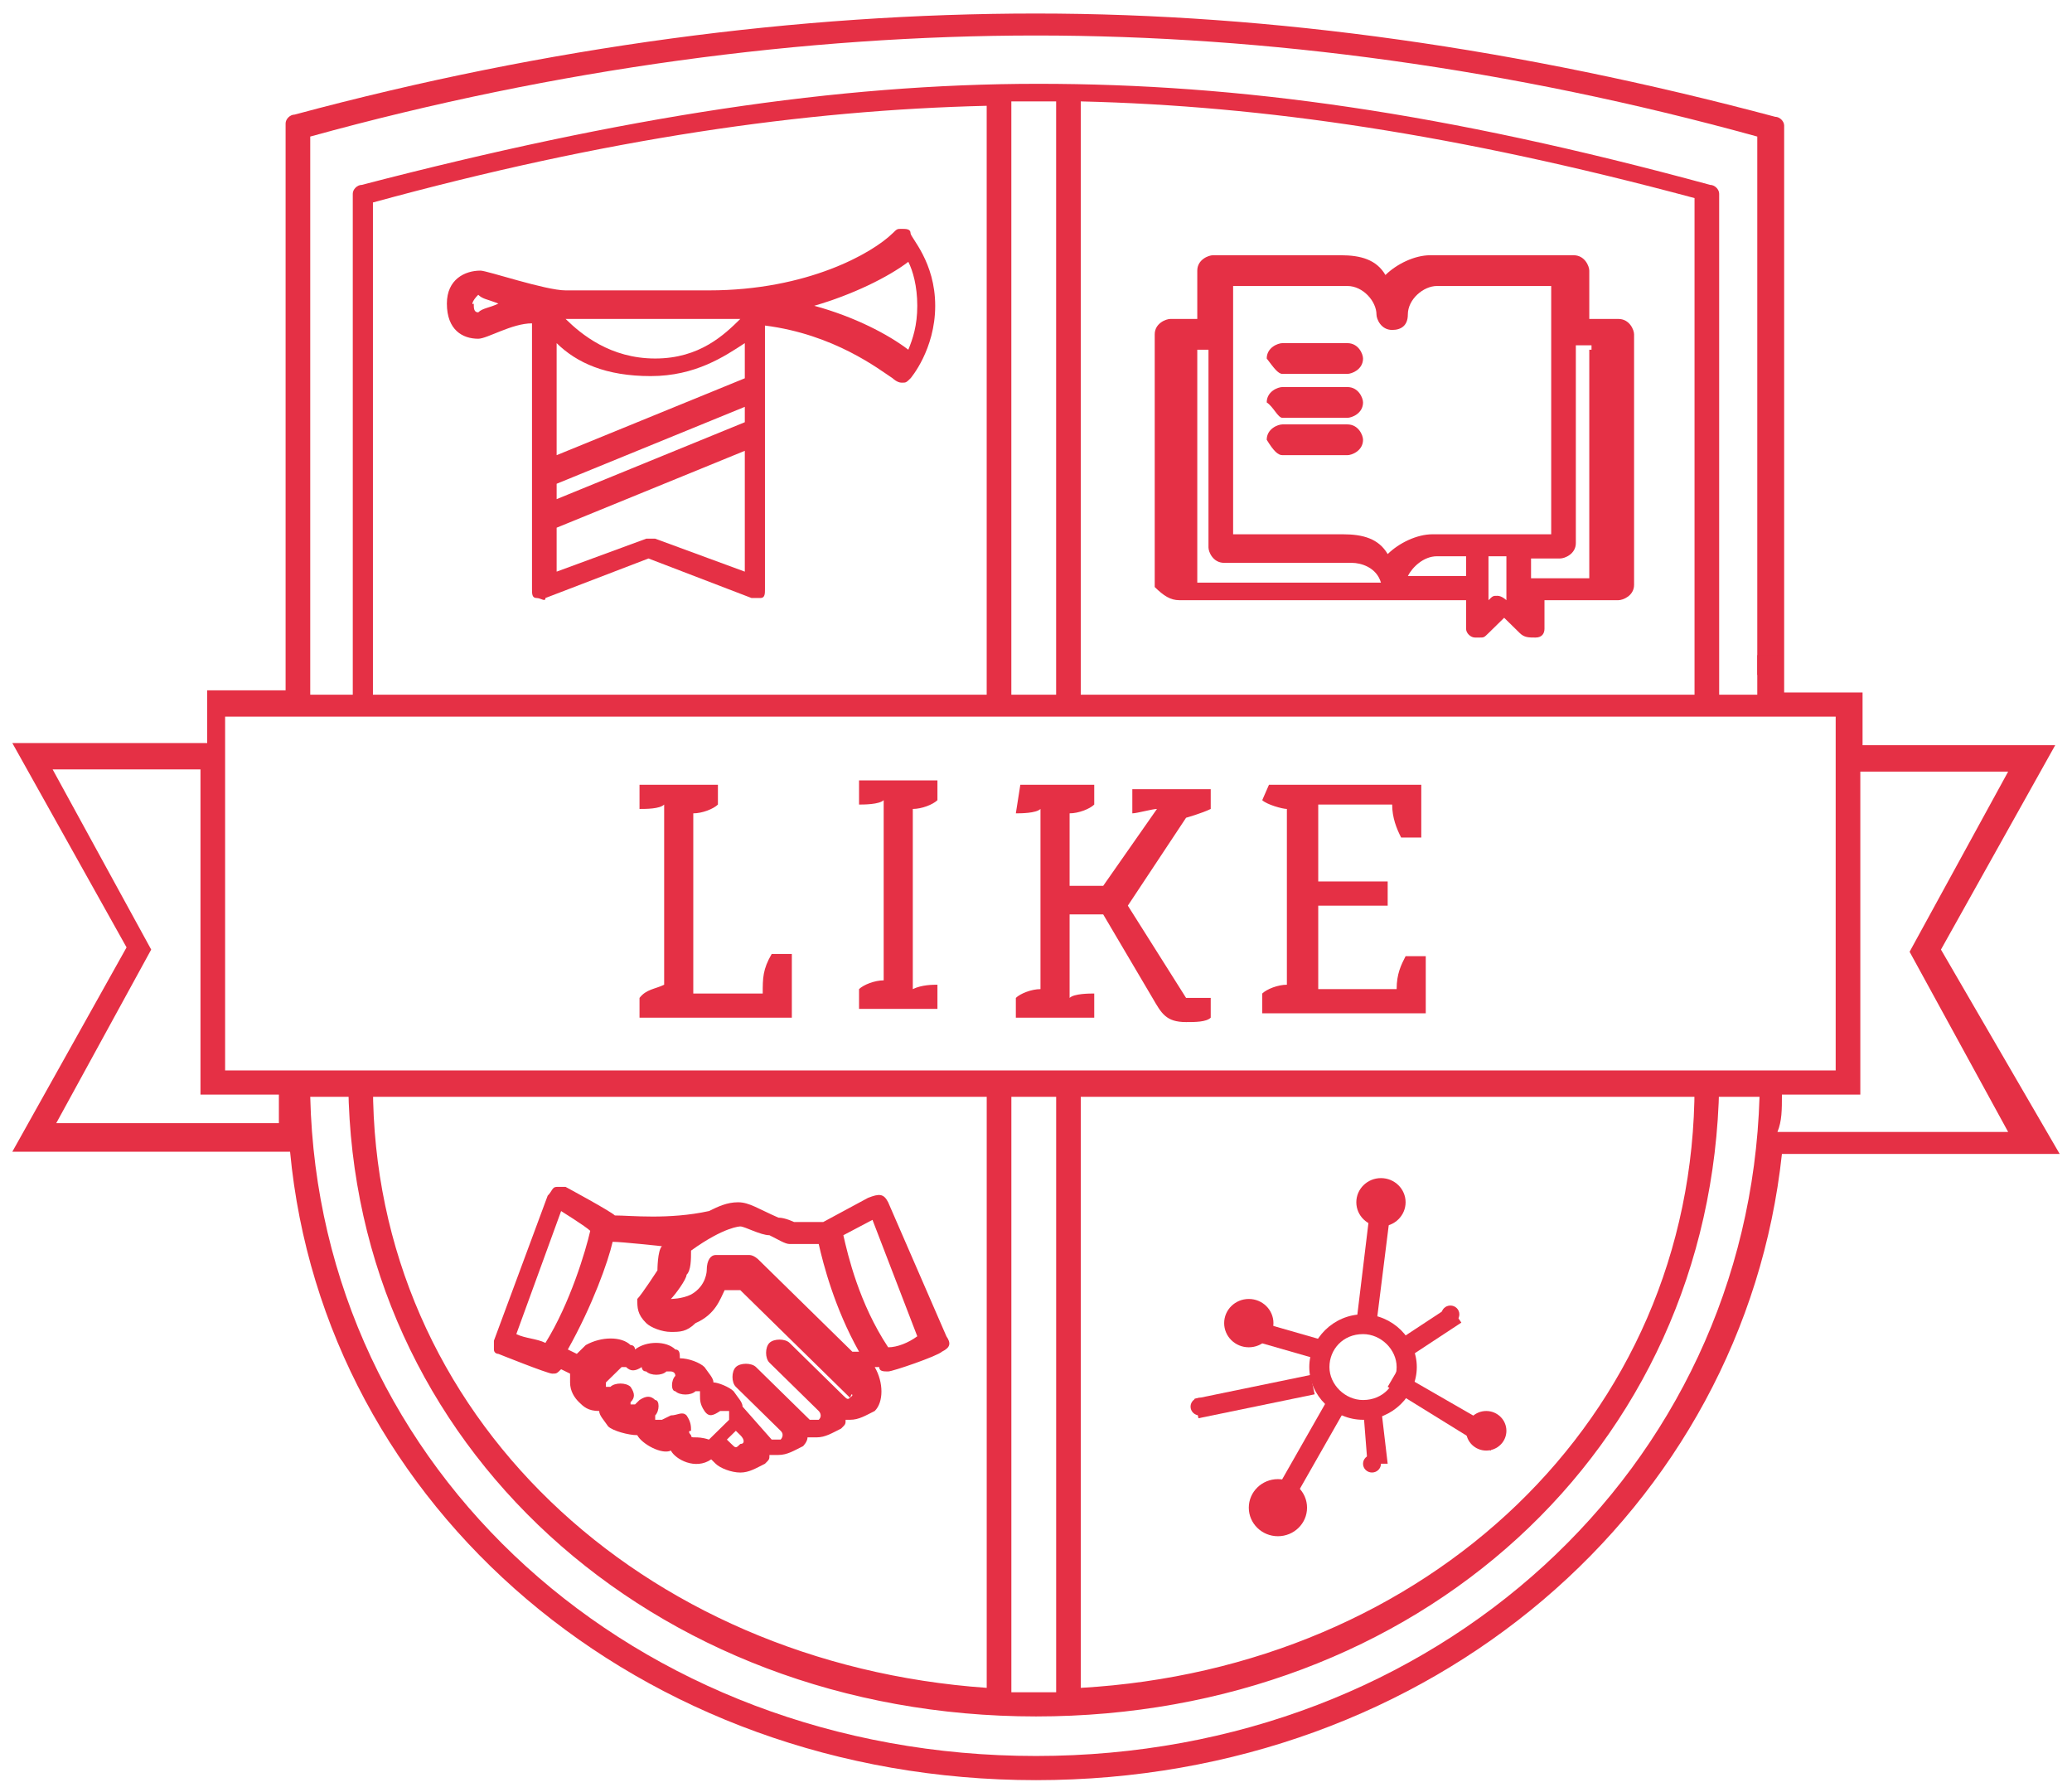 <svg width="74" height="64" viewBox="0 0 74 64" fill="none" xmlns="http://www.w3.org/2000/svg">
<path d="M45.8 13.352H48.12C48.28 13.352 48.68 13.195 48.68 12.803C48.68 12.646 48.52 12.254 48.12 12.254H45.8C45.64 12.254 45.24 12.411 45.24 12.803C45.48 13.117 45.64 13.352 45.8 13.352Z" fill="#E53045"/>
<path d="M45.8 14.921H48.12C48.28 14.921 48.68 14.764 48.68 14.371C48.68 14.215 48.52 13.822 48.12 13.822H45.8C45.64 13.822 45.24 13.979 45.24 14.371C45.48 14.528 45.64 14.921 45.8 14.921Z" fill="#E53045"/>
<path d="M45.8 16.255H48.12C48.28 16.255 48.68 16.098 48.68 15.705C48.68 15.548 48.52 15.156 48.12 15.156H45.8C45.64 15.156 45.24 15.313 45.24 15.705C45.48 16.098 45.64 16.255 45.8 16.255Z" fill="#E53045"/>
<path d="M42.12 21.434H52.36V22.454C52.36 22.611 52.52 22.768 52.68 22.768H52.84C53 22.768 53 22.768 53.16 22.611L53.72 22.062L54.28 22.611C54.44 22.768 54.6 22.768 54.84 22.768C55.08 22.768 55.16 22.611 55.16 22.454V21.434H57.8C57.96 21.434 58.36 21.277 58.36 20.885V11.94C58.36 11.783 58.2 11.39 57.8 11.39H56.76V9.664C56.76 9.507 56.6 9.115 56.2 9.115H51.08C50.52 9.115 49.88 9.429 49.48 9.821C49.16 9.272 48.6 9.115 47.88 9.115H43.32C43.16 9.115 42.76 9.272 42.76 9.664V11.39H41.8C41.64 11.39 41.24 11.547 41.24 11.94V20.964C41.56 21.277 41.8 21.434 42.12 21.434ZM50.28 20.571C50.44 20.257 50.84 19.865 51.32 19.865H52.36V20.571H50.28ZM53.8 21.434C53.8 21.434 53.64 21.277 53.48 21.277C53.32 21.277 53.32 21.277 53.16 21.434V19.865H53.8V21.434ZM56.76 12.489V20.65H54.68V19.944H55.72C55.88 19.944 56.28 19.787 56.28 19.394V12.332H56.84V12.489H56.76ZM44.04 10.213H48.12C48.68 10.213 49.16 10.763 49.16 11.233C49.16 11.39 49.32 11.783 49.72 11.783C50.04 11.783 50.28 11.626 50.28 11.233C50.28 10.684 50.84 10.213 51.32 10.213H55.4V19.08H51.16C50.6 19.08 49.96 19.394 49.56 19.787C49.24 19.237 48.68 19.08 47.96 19.08H44.04V10.213ZM42.44 12.489H43.16V19.551C43.16 19.708 43.32 20.1 43.72 20.1H48.28C48.6 20.1 49.16 20.257 49.32 20.807H42.76V12.489H42.44Z" fill="#E53045"/>
<path d="M31.72 42.935C31.56 42.621 31.4 42.621 31 42.778L29.4 43.641C28.84 43.641 28.36 43.641 28.36 43.641C28.36 43.641 28.04 43.484 27.8 43.484C27.08 43.17 26.76 42.935 26.36 42.935C25.96 42.935 25.64 43.092 25.32 43.249C23.88 43.563 22.52 43.406 21.96 43.406C21.8 43.249 20.2 42.386 20.2 42.386C20.04 42.386 20.04 42.386 19.88 42.386C19.72 42.386 19.72 42.542 19.56 42.699L17.64 47.878C17.64 48.035 17.64 48.035 17.64 48.192C17.64 48.349 17.8 48.349 17.8 48.349C17.8 48.349 19.56 49.055 19.72 49.055C19.88 49.055 19.88 49.055 20.04 48.898L20.36 49.055C20.36 49.212 20.36 49.212 20.36 49.369C20.36 49.683 20.52 49.919 20.68 50.075C20.84 50.232 21 50.389 21.4 50.389C21.4 50.546 21.56 50.703 21.72 50.939C21.88 51.096 22.44 51.252 22.76 51.252C22.92 51.566 23.64 51.959 23.96 51.802C24.12 52.116 24.84 52.508 25.4 52.116L25.56 52.273C25.72 52.43 26.12 52.587 26.44 52.587C26.76 52.587 27 52.43 27.32 52.273C27.48 52.116 27.48 52.116 27.48 51.959C27.64 51.959 27.64 51.959 27.8 51.959C28.12 51.959 28.36 51.802 28.68 51.645C28.68 51.645 28.84 51.488 28.84 51.331C29 51.331 29.16 51.331 29.16 51.331C29.48 51.331 29.72 51.174 30.04 51.017C30.2 50.86 30.2 50.86 30.2 50.703H30.36C30.68 50.703 30.92 50.546 31.24 50.389C31.56 50.075 31.56 49.369 31.24 48.82C31.24 48.82 31.24 48.82 31.4 48.82C31.4 48.977 31.56 48.977 31.72 48.977C31.88 48.977 33.48 48.428 33.64 48.271C33.96 48.114 33.96 47.957 33.8 47.721L31.72 42.935ZM20.04 43.249C20.04 43.249 20.92 43.798 21.08 43.955C20.92 44.661 20.36 46.544 19.48 47.957C19.16 47.8 18.76 47.8 18.44 47.643L20.04 43.249ZM24.68 51.252C24.68 51.252 24.52 51.096 24.68 51.096C24.68 50.939 24.68 50.782 24.52 50.546C24.36 50.389 24.2 50.546 23.96 50.546L23.64 50.703H23.4V50.546C23.56 50.389 23.56 49.997 23.4 49.997C23.24 49.84 23.08 49.84 22.84 49.997L22.68 50.154H22.52V50.075C22.68 49.919 22.68 49.762 22.52 49.526C22.36 49.369 21.96 49.369 21.8 49.526H21.64V49.369L22.2 48.82H22.36C22.52 48.977 22.68 48.977 22.92 48.82C22.92 48.82 22.92 48.977 23.08 48.977C23.24 49.134 23.64 49.134 23.8 48.977H23.96C23.96 48.977 24.12 48.977 24.12 49.134C23.96 49.291 23.96 49.683 24.12 49.683C24.28 49.84 24.68 49.84 24.84 49.683H25V49.84C25 49.997 25 50.154 25.16 50.389C25.32 50.625 25.48 50.546 25.72 50.389C25.88 50.389 26.04 50.389 26.04 50.389C26.04 50.389 26.04 50.546 26.04 50.703L25.32 51.41C24.84 51.252 24.68 51.41 24.68 51.252ZM26.44 51.566C26.28 51.723 26.28 51.723 26.12 51.566L25.96 51.41L26.28 51.096L26.44 51.252C26.6 51.41 26.6 51.566 26.44 51.566ZM30.44 49.84C30.28 49.997 30.28 49.997 30.12 49.84L28.2 47.957C28.04 47.8 27.64 47.8 27.48 47.957C27.32 48.114 27.32 48.506 27.48 48.663L29.24 50.389C29.24 50.389 29.4 50.546 29.24 50.703C29.24 50.703 29.08 50.703 28.92 50.703L27 48.82C26.84 48.663 26.44 48.663 26.28 48.82C26.12 48.977 26.12 49.369 26.28 49.526L27.88 51.096C28.04 51.252 27.88 51.41 27.88 51.41C27.88 51.41 27.72 51.41 27.56 51.41L26.52 50.232C26.52 50.075 26.36 49.919 26.2 49.683C26.04 49.526 25.64 49.369 25.48 49.369C25.48 49.212 25.32 49.055 25.16 48.82C25 48.663 24.6 48.506 24.28 48.506C24.28 48.349 24.28 48.192 24.12 48.192C23.8 47.878 23.08 47.878 22.68 48.192C22.68 48.192 22.68 48.035 22.52 48.035C22.2 47.721 21.48 47.721 20.92 48.035L20.6 48.349L20.28 48.192C21.16 46.623 21.72 45.053 21.88 44.347C22.2 44.347 23.64 44.504 23.64 44.504C23.48 44.661 23.48 45.367 23.48 45.367C23.48 45.367 22.92 46.23 22.76 46.388C22.76 46.701 22.76 46.937 23.08 47.251C23.24 47.408 23.64 47.565 23.96 47.565C24.28 47.565 24.52 47.565 24.84 47.251C25.56 46.937 25.72 46.388 25.88 46.074H26.44L30.36 49.919C30.44 49.683 30.44 49.84 30.44 49.84ZM30.44 48.271L27.08 44.975C27.08 44.975 26.92 44.818 26.76 44.818C26.44 44.818 25.56 44.818 25.56 44.818C25.4 44.818 25.24 44.975 25.24 45.367C25.24 45.367 25.24 45.917 24.68 46.23C24.36 46.388 23.96 46.388 23.96 46.388C24.12 46.23 24.52 45.681 24.52 45.524C24.68 45.367 24.68 44.975 24.68 44.661C25.88 43.798 26.44 43.798 26.44 43.798C26.6 43.798 27.16 44.112 27.48 44.112C27.8 44.269 28.04 44.426 28.2 44.426C28.36 44.426 28.92 44.426 29.24 44.426C29.4 45.132 29.8 46.701 30.68 48.271H30.44ZM31.72 48.114C30.68 46.544 30.28 44.818 30.12 44.112L31.16 43.563L32.76 47.721C32.44 47.957 32.04 48.114 31.72 48.114Z" fill="#E53045"/>
<path d="M17.08 12.097C17.4 12.097 18.28 11.547 19 11.547V21.042C19 21.199 19 21.356 19.16 21.356C19.32 21.356 19.48 21.513 19.48 21.356L23.16 19.944L26.84 21.356H27H27.16C27.32 21.356 27.32 21.199 27.32 21.042V11.626C29.8 11.94 31.4 13.195 31.88 13.509C31.88 13.509 32.04 13.666 32.2 13.666C32.36 13.666 32.36 13.666 32.52 13.509C32.52 13.509 33.4 12.489 33.4 10.92C33.4 9.35 32.52 8.487 32.52 8.33C32.52 8.173 32.36 8.173 32.2 8.173C32.04 8.173 32.04 8.173 31.88 8.33C31.16 9.036 28.84 10.37 25.32 10.37H20.2C19.48 10.37 17.4 9.664 17.16 9.664C16.6 9.664 15.96 9.978 15.96 10.841C15.96 11.783 16.52 12.097 17.08 12.097ZM19.88 17.276L26.6 14.529V15.078L19.88 17.825V17.276ZM26.6 13.509L19.88 16.255V12.254C20.6 12.96 21.64 13.431 23.24 13.431C24.84 13.431 25.88 12.724 26.6 12.254V13.509ZM23.4 19.237C23.24 19.237 23.24 19.237 23.08 19.237L19.88 20.414V18.845L26.6 16.099V20.414L23.4 19.237ZM32.44 9.35C32.6 9.664 32.76 10.213 32.76 10.92C32.76 11.626 32.6 12.097 32.44 12.489C31.72 11.94 30.52 11.312 29.08 10.92C30.44 10.527 31.72 9.899 32.44 9.35ZM26.44 11.39C25.88 11.94 25 12.803 23.4 12.803C21.8 12.803 20.76 11.94 20.2 11.39C20.2 11.39 25.88 11.39 26.44 11.39ZM17.08 10.527C17.24 10.684 17.4 10.684 17.8 10.841C17.48 10.998 17.24 10.998 17.08 11.155C16.92 11.155 16.92 10.998 16.92 10.841C16.84 10.92 16.84 10.763 17.08 10.527Z" fill="#E53045"/>
<path d="M13.319 25.278V7.231C21.639 4.955 28.679 3.935 35.239 3.778V25.278H36.119V3.621C36.439 3.621 36.679 3.621 36.999 3.621C37.159 3.621 37.559 3.621 37.719 3.621V25.278H38.599V3.621C45.159 3.778 52.039 4.798 60.519 7.074V25.122H61.399V6.917C61.399 6.76 61.239 6.603 61.079 6.603C51.559 4.013 44.279 2.993 37.079 2.993C29.879 2.993 22.279 4.17 12.919 6.603C12.759 6.603 12.599 6.76 12.599 6.917V25.278C12.439 25.278 13.319 25.278 13.319 25.278Z" fill="#E53045"/>
<path d="M60.52 38.776C60.52 50.703 50.92 59.57 38.6 60.276V38.776H37.72V60.433C37.56 60.433 37.16 60.433 37 60.433C36.68 60.433 36.44 60.433 36.12 60.433V38.776H35.24V60.276C22.92 59.413 13.32 50.546 13.32 38.776H12.44C12.6 51.566 23.24 61.297 37 61.297C50.6 61.297 61.16 51.802 61.4 38.776H60.52Z" fill="#E53045"/>
<path d="M69.32 33.911L73.4 26.613H66.52V24.73H63.72V4.485C63.72 4.328 63.56 4.171 63.4 4.171C54.28 1.739 45.48 0.483 37 0.483C28.52 0.483 19.56 1.66 10.52 4.093C10.36 4.093 10.2 4.25 10.2 4.407V24.652H7.4V26.535H0.44L4.52 33.833L0.44 41.13H10.36C11.56 53.842 22.84 63.572 37 63.572C51.16 63.572 62.28 53.842 63.64 41.209H73.56L69.32 33.911ZM11.08 4.877C19.88 2.445 28.76 1.268 37 1.268C45.24 1.268 53.96 2.445 62.76 4.877V24.808H11.08V4.877ZM8.04 25.593H65.56V38.227H8.04V25.593ZM1.88 40.345L5.4 33.911L1.88 27.477H7.16V39.09H9.96C9.96 39.404 9.96 39.796 9.96 40.11H1.88V40.345ZM37 62.709C22.68 62.709 11.4 52.508 11.08 39.168H62.84C62.44 52.43 51.32 62.709 37 62.709ZM63.64 39.09H66.44V27.555H71.72L68.2 33.989L71.72 40.424H63.48C63.64 40.032 63.64 39.639 63.64 39.09Z" fill="#E53045"/>
<path d="M45.32 28.026H50.76V29.909H50.04C49.88 29.595 49.72 29.203 49.72 28.732H47.08V31.478H49.56V32.342H47.08V35.323H49.88C49.88 34.774 50.04 34.46 50.2 34.146H50.92V36.187H45.08V35.48C45.24 35.323 45.64 35.166 45.96 35.166V28.889C45.8 28.889 45.24 28.732 45.08 28.575L45.32 28.026ZM36.44 28.026H39.08V28.732C38.92 28.889 38.52 29.046 38.2 29.046V31.635H39.4L41.32 28.889C41.16 28.889 40.6 29.046 40.44 29.046V28.183H43.24V28.889C42.92 29.046 42.36 29.203 42.36 29.203L40.28 32.342L42.36 35.637H43.24V36.343C43.08 36.5 42.68 36.5 42.36 36.5C41.64 36.5 41.48 36.187 41.16 35.637L39.4 32.655H38.2V35.637C38.36 35.48 38.92 35.48 39.08 35.48V36.343H36.28V35.637C36.44 35.48 36.84 35.323 37.16 35.323V28.889C37 29.046 36.44 29.046 36.28 29.046L36.44 28.026ZM32.6 28.889V35.323C32.92 35.166 33.32 35.166 33.48 35.166V36.03H30.68V35.323C30.84 35.166 31.24 35.01 31.56 35.01V28.575C31.4 28.732 30.84 28.732 30.68 28.732V27.869H33.48V28.575C33.32 28.732 32.92 28.889 32.6 28.889ZM23.72 35.166V28.732C23.56 28.889 23.08 28.889 22.84 28.889V28.026H25.64V28.732C25.48 28.889 25.08 29.046 24.76 29.046V35.48H27.24C27.24 34.931 27.24 34.617 27.56 34.068H28.28V36.343H22.84V35.637C23.08 35.323 23.4 35.323 23.72 35.166Z" fill="#E53045"/>
<path d="M63.64 23.396H62.76V24.102H63.64V23.396Z" fill="#E53045"/>
<path d="M44.6 48.114C45.086 48.114 45.48 47.727 45.48 47.251C45.48 46.774 45.086 46.388 44.6 46.388C44.114 46.388 43.72 46.774 43.72 47.251C43.72 47.727 44.114 48.114 44.6 48.114Z" fill="#E53045"/>
<path d="M49.32 43.798C49.806 43.798 50.2 43.411 50.2 42.935C50.2 42.458 49.806 42.072 49.32 42.072C48.834 42.072 48.44 42.458 48.44 42.935C48.44 43.411 48.834 43.798 49.32 43.798Z" fill="#E53045"/>
<path d="M51.8 47.251C51.977 47.251 52.12 47.11 52.12 46.937C52.12 46.763 51.977 46.623 51.8 46.623C51.623 46.623 51.48 46.763 51.48 46.937C51.48 47.11 51.623 47.251 51.8 47.251Z" fill="#E53045"/>
<path d="M42.84 50.546C43.017 50.546 43.16 50.406 43.16 50.232C43.16 50.059 43.017 49.919 42.84 49.919C42.663 49.919 42.52 50.059 42.52 50.232C42.52 50.406 42.663 50.546 42.84 50.546Z" fill="#E53045"/>
<path d="M49 52.586C49.177 52.586 49.32 52.446 49.32 52.273C49.32 52.099 49.177 51.959 49 51.959C48.823 51.959 48.68 52.099 48.68 52.273C48.68 52.446 48.823 52.586 49 52.586Z" fill="#E53045"/>
<path d="M45.64 54.861C46.214 54.861 46.68 54.405 46.68 53.842C46.68 53.278 46.214 52.822 45.64 52.822C45.066 52.822 44.6 53.278 44.6 53.842C44.6 54.405 45.066 54.861 45.64 54.861Z" fill="#E53045"/>
<path d="M53.08 51.802C53.477 51.802 53.8 51.486 53.8 51.096C53.8 50.706 53.477 50.389 53.08 50.389C52.682 50.389 52.36 50.706 52.36 51.096C52.36 51.486 52.682 51.802 53.08 51.802Z" fill="#E53045"/>
<path d="M48.68 50.703C47.64 50.703 46.76 49.84 46.76 48.82C46.76 47.8 47.64 46.937 48.68 46.937C49.72 46.937 50.6 47.8 50.6 48.82C50.6 49.84 49.72 50.703 48.68 50.703ZM48.68 47.643C47.96 47.643 47.48 48.192 47.48 48.82C47.48 49.448 48.04 49.997 48.68 49.997C49.4 49.997 49.88 49.448 49.88 48.82C49.88 48.192 49.32 47.643 48.68 47.643Z" fill="#E53045"/>
<path d="M47.451 49.916L45.383 53.547L46.012 53.891L48.08 50.261L47.451 49.916Z" fill="#E53045"/>
<path d="M53.24 51.802L49.56 49.526L49.88 48.977L53.56 51.096L53.24 51.802Z" fill="#E53045"/>
<path d="M44.636 47.11L44.434 47.787L46.967 48.515L47.169 47.837L44.636 47.11Z" fill="#E53045"/>
<path d="M49.16 47.25H48.44L49 42.621L49.72 42.778L49.16 47.25Z" fill="#E53045"/>
<path d="M51.79 46.645L49.731 48L50.132 48.587L52.191 47.232L51.79 46.645Z" fill="#E53045"/>
<path d="M48.84 52.272L48.68 50.232H49.32L49.56 52.272H48.84Z" fill="#E53045"/>
<path d="M46.804 49.102L42.654 49.957L42.802 50.648L46.952 49.793L46.804 49.102Z" fill="#E53045"/>
</svg>
